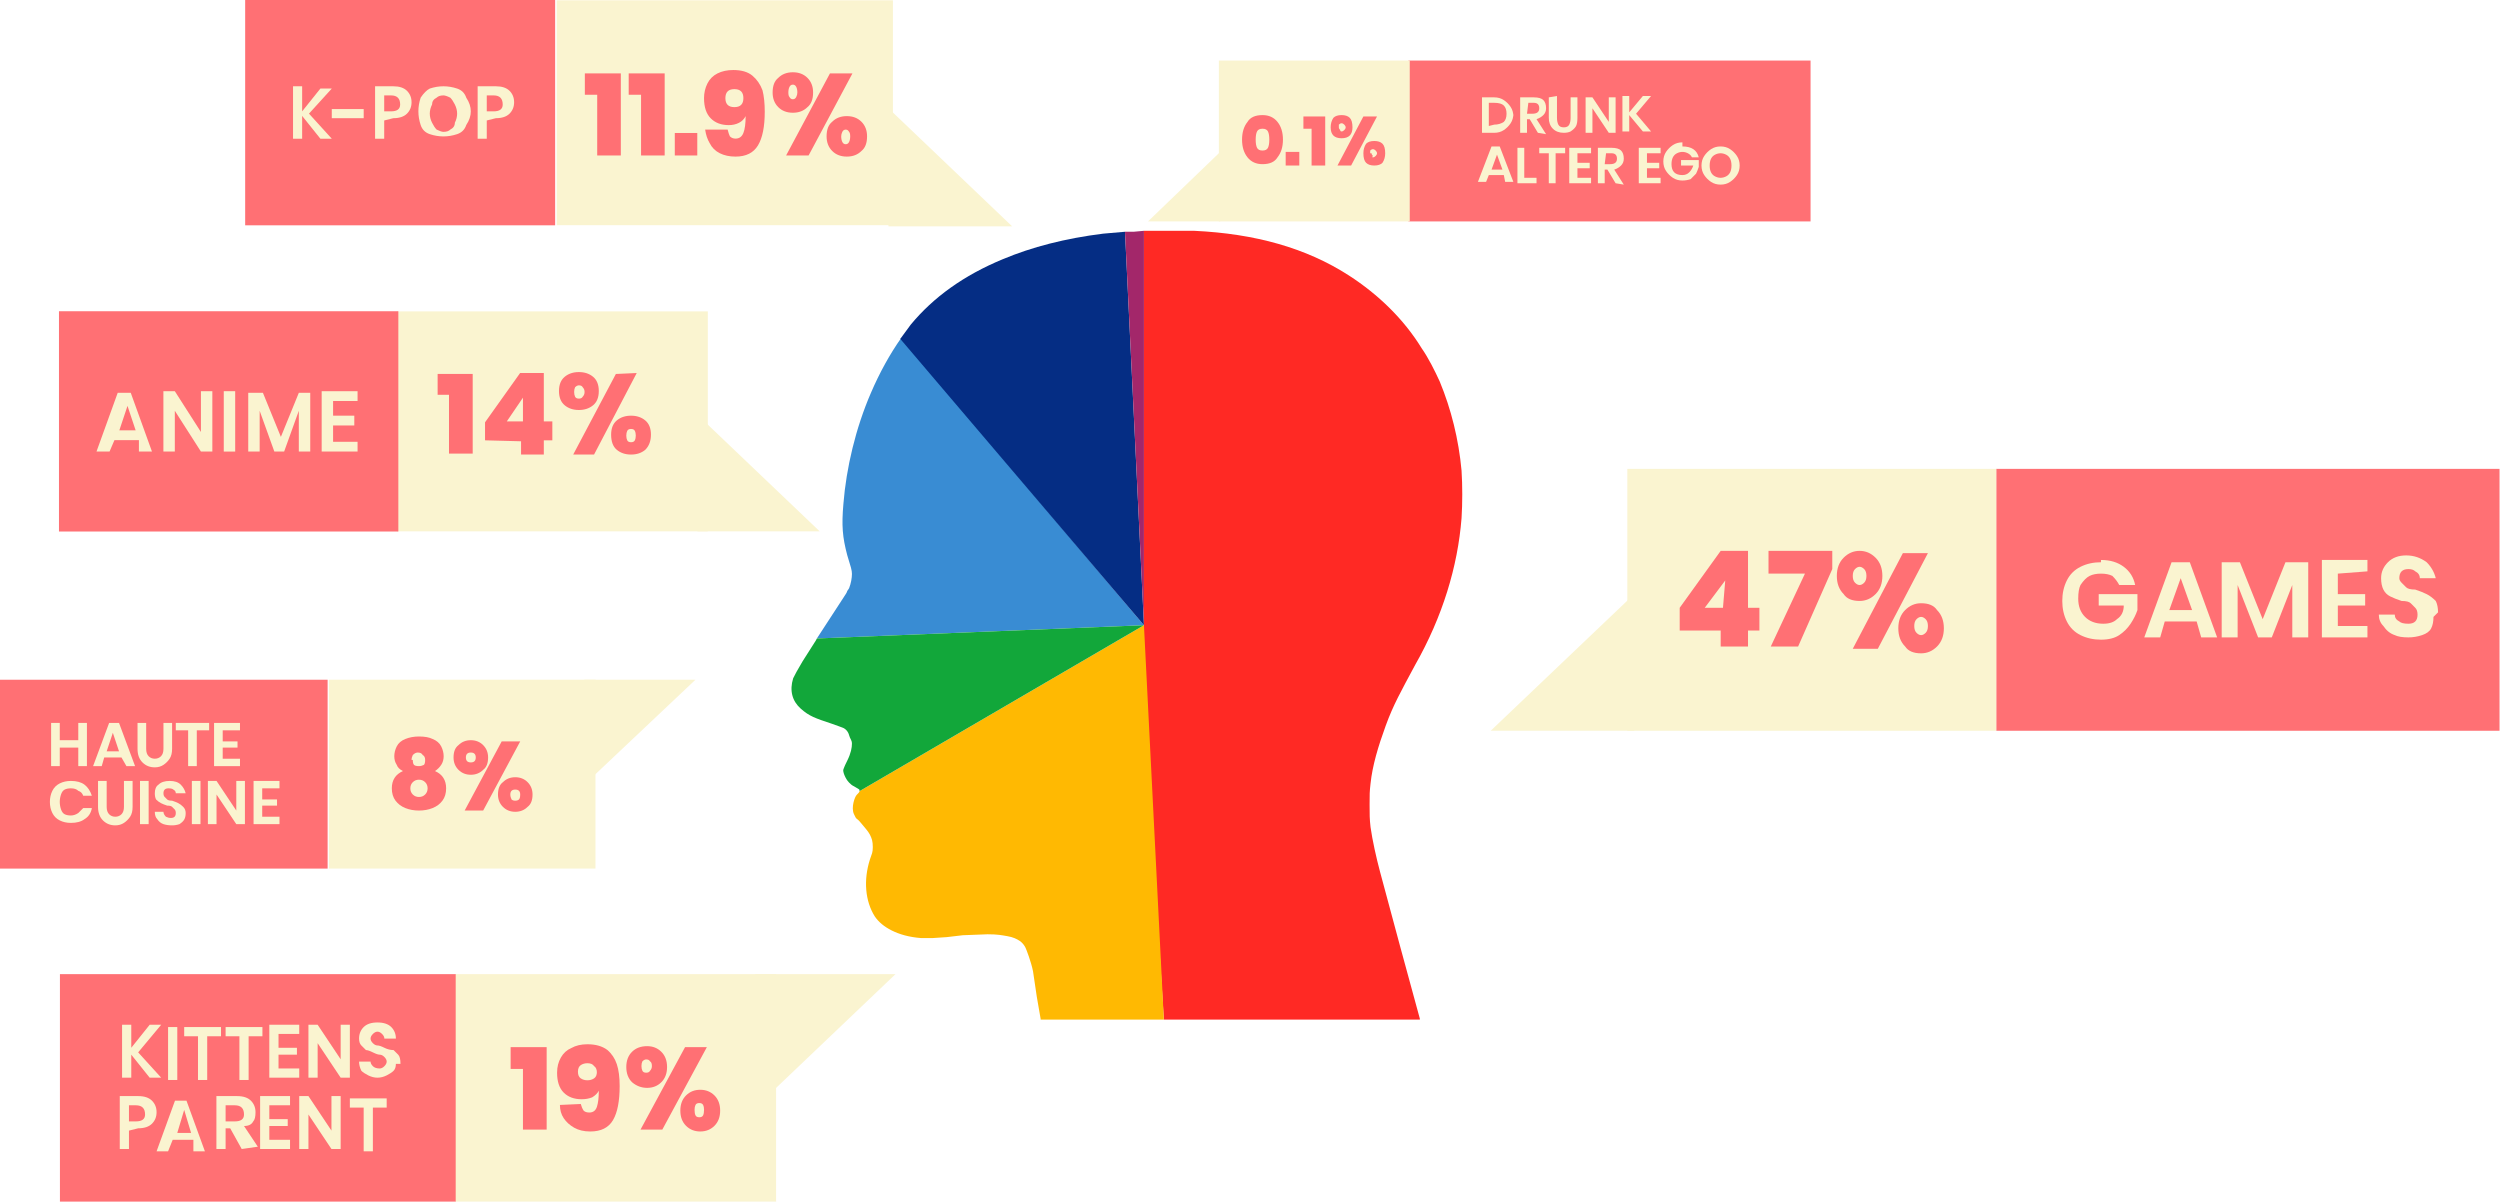 <svg xmlns="http://www.w3.org/2000/svg" xmlns:xlink="http://www.w3.org/1999/xlink" width="1253.178" height="602.336" viewBox="0 0 331.57 159.368"><style><![CDATA[.B{fill:#faf4d0}.C{fill:#ff7074}]]></style><g transform="matrix(125.742 0 0 -125.742 78.789 145.414)"><path d="M.633.913L.58.913V.419L.601.081.672.081h.199L.871.082.85.159.829.237c-.004.015-.008.033-.01.047C.818.293.818.297.818.308S.818.321.819.33c.002.019.008.039.016.061s.016.036.031.064C.895.506.911.559.915.61.916.626.916.644.915.66.912.693.904.725.892.754.887.765.88.779.873.789.854.82.827.846.796.866.751.895.697.91.633.913z" fill="#ff2924"/><path d="M.324.8C.312.783.301.763.292.742.276.705.266.663.263.625.261.602.262.59.267.571.271.558.272.555.272.551S.271.541.269.536L.267.533C.267.532.265.529.263.526L.235.483.58.497z" opacity=".776" fill="#016bc6"/><path d="M.58.497L.28.322C.28.321.279.32.277.318S.271.305.274.298.277.294.281.289.289.28.291.276.294.269.294.263.293.256.291.25C.284.228.286.206.296.19.3.184.306.179.314.175s.018-.007.031-.008C.346.167.351.167.357.167l.015.001.017.002.026.001C.426.171.43.17.436.169s.01-.003.013-.005.005-.005.006-.007.006-.015.008-.025L.467.105.471.082.471.081h.13z" fill="#ffb902"/><path d="M.56.912L.537.91C.497.905.462.896.431.883.39.866.358.843.334.814L.323.799.58.497z" fill="#052d84"/><path d="M.58.913L.569.912.56.912.58.497v.416z" fill="#a3276a"/><g transform="matrix(2.402 0 0 2.402 -1.365 -.897)"><path d="M1.184.649h.221v-.115h-.221z" class="C"/><g class="B"><path d="M1.022.649h.162v-.115h-.162v.057z"/><path d="M.962.534l.063.06v-.06z"/></g><g class="C"><path d="M1.045.578v.01L1.063.613h.012v-.025h.005V.578h-.005v-.007h-.012v.007zM1.065.6L1.056.588h.008z"/><path d="M1.112.605l-.015-.034h-.012l.015.032h-.016v.01h.028z"/><path d="M1.124.613q.004 0 .007-.003.003-.003.003-.008 0-.005-.003-.008-.003-.003-.007-.003-.005 0-.007.003-.003.003-.003.008 0 .005.003.008.003.003.007.003zm.03-.001l-.022-.042h-.011l.022.042zm-.033-.01q0-.002.001-.003.001-.001.002-.001.001 0 .002.001.001.001.001.003 0 .002-.001.003-.001.001-.002.001-.001 0-.002-.001-.001-.001-.001-.003zm.03-.012q.005 0 .007-.003.003-.003.003-.008 0-.005-.003-.008-.003-.003-.007-.003-.005 0-.007.003-.003.003-.003.008 0 .005.003.008.003.003.007.003zm-.003-.01q0-.002.001-.003.001-.001.002-.001.001 0 .002.001.001.001.001.003 0 .002-.001.003-.001.001-.002.001-.001 0-.002-.001-.001-.001-.001-.003z"/></g><g class="B"><path d="M1.23.609q.006 0 .01-.003.004-.003.005-.008h-.007q-.001.002-.003.004-.002.001-.005.001-.003 0-.005-.001-.002-.001-.004-.004-.001-.002-.001-.006 0-.005.003-.008.003-.003.008-.003.004 0 .006.002.003.002.003.006h-.011v.005h.017v-.007q-.001-.003-.003-.006-.002-.003-.005-.005-.003-.002-.008-.002-.005 0-.009.002-.004.002-.006.006-.002.004-.002.009 0 .005.002.009.002.004.006.006.004.002.009.002z"/><path d="M1.272.582h-.014l-.002-.007h-.007l.012.033h.008l.012-.033h-.007zm-.002.005l-.005.014-.005-.014z"/><path d="M1.321.608V.575h-.007v.023l-.009-.023h-.006l-.009.023V.575h-.007v.033h.008l.01-.025.01.025z"/><path d="M1.334.603v-.009h.012v-.005h-.012v-.009h.013v-.005h-.02v.034h.02v-.005z"/><path d="M1.376.584q0-.003-.001-.005-.001-.002-.004-.003-.003-.001-.006-.001-.004 0-.006.001-.003.001-.005.004-.002.002-.002.005h.007q0-.002.002-.003.001-.001.004-.001.002 0 .003.001.001.001.001.003 0 .002-.001.003-.001.001-.002.002-.001.001-.004.001-.003.001-.005.002-.002.001-.003.003-.001.002-.001.005 0 .004.003.007.003.003.008.003.005 0 .009-.003.003-.003.004-.007h-.007q-0.0.002-.002.003-.001.001-.003.001-.002 0-.003-.001-.001-.001-.001-.003 0-.001.001-.002.001-.001.002-.002.001-.001.004-.001.003-.001.005-.002.002-.001.004-.003.001-.002.001-.005z"/></g></g><g class="B"><path d="M.318.129L.17-.012v.141z"/><path d="M.192.129h-.339v-.24H.192v.12z"/></g><g class="C"><path d="M-.088.029v.023h.038v-.087h-.025v.064zm.074-.037q.001-.004.003-.007.002-.002.006-.002.006 0 .008.006.002.006.002.017-.002-.004-.007-.007-.005-.002-.011-.002-.012 0-.019.007-.007.007-.007.021 0 .009.004.016.004.007.011.01.007.004.017.004.013 0 .021-.006.007-.006.01-.015.003-.009.003-.023 0-.024-.007-.036-.007-.012-.024-.012-.01 0-.017.004-.007.004-.011.01-.004.006-.004.014zm.017.033q0 .005-.003.007-.002.003-.007.003-.004 0-.007-.002-.003-.002-.003-.007 0-.005.003-.007.003-.002.007-.002.004 0 .007.002.003.002.003.007z"/><path d="M.056.053q.009 0 .015-.006.006-.006.006-.016 0-.01-.006-.016-.006-.006-.015-.006-.009 0-.016.006-.006.006-.006.016 0 .01.006.016.006.006.016.006zm.063-.001l-.047-.087h-.023l.047.087zm-.069-.02q0-.003.001-.005.001-.002.004-.002.003 0 .004.002.002.002.002.005 0 .004-.002.005-.001.002-.004.002-.002 0-.004-.002-.001-.002-.001-.005zm.062-.025q.009 0 .015-.006.006-.006.006-.016 0-.01-.006-.016-.006-.006-.015-.006-.009 0-.015.006-.006.006-.006.016 0 .01.006.016.006.006.015.006zm-.006-.021q0-.004.001-.006.001-.002.004-.002.003 0 .004.002.001.002.001.006 0 .003-.001.005-.001.002-.004.002-.003 0-.004-.002-.001-.002-.001-.005z"/></g><g transform="matrix(2.427 0 0 2.427 -3.352 -.371)"><path d="M1.149.206h.172v-.099H1.149z" class="C"/><g class="B"><path d="M1.183.172l.01-.011h-.005l-.008.01v-.01h-.004v.023h.004v-.01l.008.01h.005z"/><path d="M1.2.183v-.023h-.004v.023z"/><use xlink:href="#B"/><use xlink:href="#B" x="0.018"/><path d="M1.244.18v-.006h.008v-.003h-.008v-.006h.009v-.004h-.013v.023h.013v-.004z"/><path d="M1.275.161h-.004l-.01.015V.161h-.004v.023h.004l.01-.015v.015h.004z"/><path d="M1.295.167q0-.002-.001-.003-.001-.001-.003-.002-.002-.001-.004-.001-.002 0-.004.001-.002.001-.003.002-.001.002-.001.004h.005q0-.001.001-.002.001-.001.003-.001.001 0 .002.001.001.001.001.002 0 .001-.001.002-.001.001-.002.001-.001 0-.003.001-.002.001-.003.001-.001.001-.002.002-.001.001-.001.003 0 .003.002.005.002.002.006.002.004 0 .006-.002.002-.002.002-.005h-.005q-0.0.001-.001.002-.001.001-.002.001-.001 0-.002-.001-.001-.001-.001-.002 0-.001.001-.002.001-.001.002-.001.001-0.0.003-.001.002-.001.004-.001.001-.001.002-.002.001-.001.001-.004zM1.179.138v-.008h-.004v.023h.008q.004 0 .006-.002.002-.002.002-.005 0-.003-.002-.005-.002-.002-.006-.002zm.003.004q.004 0 .004.003 0 .002-.001.003-.001.001-.003.001h-.003v-.007z"/><path d="M1.207.134h-.009l-.002-.005h-.005l.008.022h.005l.008-.022h-.005zm-.001.003l-.003.01-.003-.01z"/><path d="M1.228.13l-.005.009h-.002v-.009h-.004v.023h.009q.004 0 .006-.002.002-.002.002-.005 0-.003-.001-.004-.001-.002-.004-.002l.006-.009zm-.007.012h.004q.004 0 .004.003 0 .002-.001.003-.001.001-.003.001h-.004z"/><path d="M1.24.149v-.006h.008v-.003h-.008v-.006h.009v-.004h-.013v.023h.013v-.004z"/><path d="M1.271.13h-.004l-.01.015v-.015h-.004v.023h.004l.01-.015v.015h.004z"/><use xlink:href="#B" x="0.072" y="-0.031"/></g></g><g transform="matrix(1.302 0 0 1.302 -1.57 -.287)"><g class="B"><path d="M1.288.558L1.198.473V.558z"/><path d="M1.207.558H.991V.405H1.207v.077z"/></g><g class="C"><path d="M1.044.496q0 .004.002.008.002.004.007.006.005.002.011.002.007 0 .011-.002.005-.002.007-.006.002-.004.002-.008 0-.004-.002-.007-.002-.003-.005-.005.009-.004.009-.014 0-.006-.003-.01-.003-.004-.008-.006-.005-.002-.011-.002-.006 0-.011.002-.005.002-.008.006-.003.004-.003.01 0 .01.009.014-.004.002-.005.005-.002.003-.002.007zm.015-.003q0-.003.001-.004.001-.001.004-.001.002 0 .004.001.001.001.001.004 0 .003-.002.004-.001.002-.004.002-.002 0-.004-.002-.001-.002-.001-.004zm-.002-.023q0-.003.002-.005.002-.002.005-.002.003 0 .005.002.002.002.002.005 0 .003-.002.005-.002.002-.005.002-.003 0-.005-.002-.002-.002-.002-.005z"/><path d="M1.106.509q.006 0 .01-.004.004-.004.004-.01 0-.007-.004-.01-.004-.004-.01-.004-.006 0-.01.004-.004.004-.004.01 0 .007.004.01.004.004.01.004zm.04-.001l-.03-.056h-.015l.03.056zm-.044-.013q0-.002.001-.003.001-.001.003-.001.002 0 .003.001.001.001.001.003 0 .002-.001.003-.001.001-.003.001-.002 0-.003-.001-.001-.001-.001-.003zm.04-.016q.006 0 .01-.004.004-.004.004-.01 0-.007-.004-.01-.004-.004-.01-.004-.006 0-.01.004-.004.004-.004.01 0 .007.004.01.004.004.01.004zm-.004-.014q0-.002.001-.004.001-.001.003-.001.002 0 .003.001.001.001.001.004 0 .002-.001.003-.001.001-.003.001-.002 0-.003-.001-.001-.001-.001-.003zM.724.558h.266V.405H.724z"/></g><g class="B"><path d="M.795.523v-.035h-.007v.015h-.015v-.015h-.007v.035h.007v-.014h.015v.014z"/><path d="M.823.495h-.014l-.002-.007h-.007l.013.035h.008l.013-.035h-.007zm-.002.005l-.005.015-.005-.015z"/><path d="M.843.523v-.021q0-.004.002-.006.002-.002.005-.002.003 0 .005.002.002.002.002.006v.021h.007v-.021q0-.005-.002-.008-.002-.003-.005-.005-.003-.002-.007-.002-.006 0-.01.004-.004.004-.004.011v.021z"/><path d="M.894.523v-.006h-.01v-.029h-.007v.029h-.01v.006z"/><path d="M.905.517v-.009h.012v-.005h-.012v-.009h.014v-.006h-.021v.035h.021v-.006zm-.123-.041q.007 0 .011-.003.004-.003.006-.009h-.007q-.001.003-.004.004-.002.002-.006.002-.003 0-.005-.001-.002-.001-.003-.004-.001-.003-.001-.006 0-.003.001-.006.001-.003.003-.004.002-.001.005-.001.003 0 .006.002.002.002.004.004h.007q-.001-.006-.006-.009-.004-.003-.011-.003-.005 0-.009.002-.004.002-.006.006-.002.004-.002.009 0 .005.002.009.002.004.006.006.004.002.009.002z"/><path d="M.811.476v-.021q0-.004.002-.006.002-.002.005-.002.003 0 .005.002.002.002.002.006v.021h.007v-.021q0-.005-.002-.008-.002-.003-.005-.005-.003-.002-.007-.002-.006 0-.01.004-.004.004-.004.011v.021z"/><path d="M.845.476V.441h-.007v.035z"/><path d="M.875.45q0-.003-.001-.005-.001-.002-.004-.004-.003-.001-.006-.001-.004 0-.007.001-.003.001-.005.004-.002.002-.002.006h.007q0-.002.002-.004.002-.001.004-.001.002 0 .003.001.001.001.001.003 0 .002-.001.003-.001.001-.002.002-.001.001-.004.001-.003.001-.005.002-.002.001-.004.003-.001.002-.001.005 0 .005.003.007.003.003.009.003.006 0 .009-.003.003-.003.004-.007h-.008q-0.0.002-.002.003-.001.001-.004.001-.002 0-.003-.001-.001-.001-.001-.003 0-.002.001-.003.001-.001.002-.002.001-.001.004-.001.003-.001.005-.002.002-.001.004-.003.002-.002.002-.005z"/><path d="M.887.476V.441h-.007v.035z"/><path d="M.923.441h-.007l-.016.024v-.024h-.007v.035h.007l.016-.024v.024h.007z"/><path d="M.937.47v-.009h.012v-.005h-.012v-.009h.014v-.006h-.021v.035h.021v-.006z"/></g></g><g class="B"><path d="M.238.596l-.129.123v-.123z"/><path d="M.12.828H-.208V.596h.328V.712z"/></g><path d="M-.165.74v.022h.037v-.084h-.025v.062zM-.115.692V.711l.037.052h.025V.712h.009V.692h-.009V.677h-.024v.014zm.04.045L-.092.712h.017zm.059.027q.009 0 .015-.005.006-.005.006-.015 0-.01-.006-.015-.006-.005-.015-.005-.009 0-.015.005-.006.005-.006.015 0 .01.006.015.006.005.015.005zm.061-.001L0.0.677h-.022l.045.085zm-.066-.02q0-.003.001-.005.001-.002.004-.002.003 0 .004.002.002.002.002.005 0 .003-.002.005-.001.002-.004.002-.002 0-.004-.002-.001-.002-.001-.005zm.06-.025q.009 0 .015-.005.006-.005.006-.015 0-.01-.006-.016-.006-.005-.015-.005-.009 0-.015.005-.006.005-.006.016 0 .01.006.015.006.005.015.005zm-.005-.021q0-.003.001-.005.001-.002.004-.002.003 0 .004.002.001.002.001.005 0 .003-.001.005-.001.002-.004.002-.003 0-.004-.002-.001-.002-.001-.005z" class="C"/><g transform="matrix(1.721 0 0 1.721 -2.294 .348)"><path d="M1.005.279h.208V.144h-.208z" class="C"/><g class="B"><path d="M1.054.2h-.015l-.003-.007h-.008l.013.036h.008l.013-.036h-.008zm-.002.006l-.005.015-.005-.015z"/><path d="M1.099.193h-.007l-.016.025V.193h-.007v.037h.007l.016-.025v.025h.007z"/><path d="M1.113.23v-.037h-.007v.037z"/><path d="M1.159.229v-.036h-.007v.025l-.009-.025h-.006l-.009.025v-.025h-.007v.036h.009l.011-.027.011.027z"/><path d="M1.173.224v-.009h.013v-.006h-.013v-.01h.015v-.006h-.022v.037h.022v-.006z"/></g></g><g transform="matrix(1.186 0 0 1.186 -1.325 -.324)"><g class="B"><path d="M1.489 1.047l-.11.105v-.105z"/><path d="M1.383 1.248h-.299v-.2h.299v.1z"/></g><g class="C"><path d="M1.109 1.164v.019h.032v-.073h-.021v.054z"/><path d="M1.148 1.164v.019h.032v-.073h-.021v.054z"/><path d="M1.209 1.13V1.11h-.02v.02z"/><path d="M1.236 1.133q.001-.004.002-.006.002-.002.005-.002.005 0 .007.005.002.005.002.015-.002-.004-.006-.006-.004-.002-.009-.002-.01 0-.016.006-.006.006-.006.018 0 .007.003.013.003.006.009.009.006.003.014.003.011 0 .017-.005.006-.005.009-.013.002-.008.002-.019 0-.02-.006-.03-.006-.01-.02-.01-.008 0-.014.003-.006.003-.009.009-.003.005-.004.012zm.014.028q0 .004-.002.006-.002.002-.006.002-.004 0-.006-.002-.002-.002-.002-.006 0-.004.002-.006.002-.002.006-.002.004 0 .006.002.002.002.002.006z"/><path d="M1.294 1.184q.008 0 .013-.005.005-.005.005-.013 0-.009-.005-.013-.005-.005-.013-.005-.008 0-.013.005-.005.005-.005.013 0 .009.005.013.005.005.013.005zm.053-.001l-.039-.073H1.288l.039.073zm-.057-.017q0-.003.001-.004.001-.002.003-.002.002 0 .003.002.001.002.001.004 0 .003-.001.005-.001.002-.003.002-.002 0-.003-.002-.001-.002-.001-.005zm.052-.021q.008 0 .013-.005.005-.005.005-.013 0-.009-.005-.013-.005-.005-.013-.005-.008 0-.013.005-.005.005-.005.013 0 .009.005.013.005.005.013.005zm-.005-.018q0-.003.001-.005.001-.002.003-.002.002 0 .003.002.001.002.001.005 0 .003-.001.004-.001.002-.003.002-.002 0-.003-.002-.001-.002-.001-.004z"/></g><g transform="matrix(2.027 0 0 2.027 -1.514 .756)"><path d="M1.145.243h.136v-.099H1.145z" class="C"/><g class="B"><path d="M1.173.193l.01-.011h-.005l-.008.01V.182h-.004v.023h.004V.194l.008.01h.005z"/><path d="M1.197.195V.191h-.014v.004z"/><path d="M1.206.19v-.008h-.004v.023h.008q.004 0 .006-.002.002-.002.002-.005 0-.003-.002-.005-.002-.002-.006-.002zm.003.004q.004 0 .004.003 0 .002-.001.003-.001.001-.003.001h-.003v-.007z"/><path d="M1.232.205q.003 0 .006-.001.003-.001.004-.004.002-.003.002-.006 0-.003-.002-.006-.001-.003-.004-.004-.003-.001-.006-.001-.003 0-.006.001-.003.001-.004.004-.001.003-.001.006 0 .003.001.006.002.003.004.004.003.001.006.001zm0-.004q-.002 0-.003-.001-.002-.001-.002-.003-.001-.002-.001-.004 0-.002.001-.004.001-.002.002-.003.002-.001.003-.001.002 0 .003.001.002.001.002.003.001.002.001.004 0 .002-.001.004-.001.002-.002.003-.002.001-.003.001z"/><path d="M1.251.19v-.008h-.004v.023h.008q.004 0 .006-.002.002-.002.002-.005 0-.003-.002-.005-.002-.002-.006-.002zm.003.004q.004 0 .004.003 0 .002-.001.003-.001.001-.003.001h-.003v-.007z"/></g></g></g><g transform="matrix(1.438 0 0 1.438 -.326 -.39)"><path d="M.824 1.031H1.119V.913H.824z" class="C"/><g class="B"><path d="M.685 1.031h.14V.913h-.14v.059z"/><path d="M.633.913l.053.051v-.051z"/></g><g class="C"><path d="M.702.973q0-.008.004-.013.004-.005.011-.005.008 0 .011.005.004.005.004.013 0 .008-.004.013-.004.005-.011.005-.008 0-.011-.005-.004-.005-.004-.013zm.02 0q0-.004-.001-.006-.001-.002-.004-.002-.003 0-.004.002-.001.002-.001.006 0 .004.001.006.001.002.004.002.003 0 .004-.002.001-.002.001-.006z"/><path d="M.744.964v-.01H.734v.01z"/><path d="M.747.981v.009h.016v-.036h-.01v.027z"/><path d="M.775.991q.004 0 .006-.002.002-.002.002-.007 0-.004-.002-.006-.002-.002-.006-.002-.004 0-.006.002-.002.002-.002.006 0 .004.002.007.002.002.006.002zM.801.99L.782.954H.772l.019.036zm-.028-.008q0-.001.001-.002Q.774.979.775.979q.001 0 .002.001.001.001.001.002 0 .001-.001.002-.001.001-.002.001-.001 0-.002-.001Q.773.983.773.982zm.026-.01q.004 0 .006-.002.002-.002.002-.007 0-.004-.002-.007-.002-.002-.006-.002-.004 0-.006.002-.002.002-.002.007 0 .004.002.007.002.002.006.002zm-.002-.009q0-.001.001-.002Q.797.96.798.96q.001 0 .002.001.001.001.001.002 0 .001-.001.002-.001.001-.002.001-.001 0-.002-.001Q.796.964.796.963z"/></g><g class="B"><path d="M.901.992q0-.004-.002-.007-.002-.003-.005-.005-.003-.002-.007-.002h-.009v.026h.009q.004 0 .007-.002.003-.002.005-.005.002-.003.002-.007zm-.014-.008q.004 0 .007.002.002.002.002.006 0 .004-.002.006-.002.002-.007.002h-.004v-.017z"/><use xlink:href="#C"/><path d="M.933 1.005V.989q0-.003.001-.005.001-.002.004-.002.003 0 .004.002.001.002.001.005v.015h.005V.989q0-.004-.001-.006-.001-.002-.004-.004-.002-.001-.005-.001-.005 0-.008.003-.003.003-.003.008v.015z"/><path d="M.976.978h-.005l-.012.018v-.018h-.005v.026h.005l.012-.018v.018h.005z"/><path d="M.991.992l.011-.013h-.006l-.01.012v-.012h-.005v.026h.005v-.012l.01.012h.006zm-.097-.045h-.011l-.002-.005h-.006l.01.026h.006l.01-.026h-.006zm-.001.004l-.004.011-.004-.011z"/><path d="M.909.945h.009V.941h-.014v.026h.005z"/><path d="M.939.967v-.004h-.007v-.022h-.005v.022h-.007v.004z"/><use xlink:href="#D"/><use xlink:href="#C" x="0.057" y="-0.037"/><use xlink:href="#D" x="0.051"/><path d="M1.025.968q.005 0 .008-.002.003-.002.004-.006h-.005q-.001.002-.003.003-.002.001-.004.001-.002 0-.004-.001-.002-.001-.003-.003-.001-.002-.001-.005 0-.004.002-.006.002-.002.006-.002.003 0 .005.002.002.002.003.005h-.009v.004h.013v-.005q-.001-.003-.002-.005-.002-.002-.004-.004-.003-.001-.006-.001-.004 0-.007.002-.003.002-.005.005-.002.003-.002.007 0 .004.002.007.002.003.005.005.003.002.007.002z"/><path d="M1.053.968q.004 0 .007-.002.003-.002.005-.005.002-.003.002-.007 0-.004-.002-.007-.002-.003-.005-.005-.003-.002-.007-.002-.004 0-.007.002-.003.002-.005.005-.002.003-.002.007 0 .004.002.007.002.003.005.005.003.002.007.002zm0-.005q-.002 0-.004-.001-.002-.001-.003-.003-.001-.002-.001-.005 0-.003.001-.005.001-.002.003-.003.002-.001.004-.001.002 0 .004.001.002.001.003.003.001.002.001.005 0 .003-.001.005-.001.002-.003.003-.002.001-.004.001z"/></g></g><path d="M.58.497L.235.483.234.481.22.459C.214.449.212.445.21.441.206.428.209.417.218.409S.233.399.251.393C.257.391.259.39.262.389S.268.385.269.381.272.376.272.372.271.362.267.354.264.347.263.345.265.335.269.331.273.328.276.326.28.324.28.323.28.322.28.322z" fill="#12a73a"/></g><defs ><path id="B" d="M1.219.183v-.004h-.006v-.019h-.004v.019h-.006v.004z"/><path id="C" d="M.919.978l-.006.01h-.002v-.01h-.005v.026h.01q.005 0 .007-.002.002-.002.002-.006 0-.003-.002-.005-.002-.002-.005-.003l.007-.011zm-.008.014h.004q.005 0 .005.004 0 .002-.001.003-.001.001-.003.001h-.004z"/><path id="D" d="M.948.963v-.007h.009v-.004h-.009v-.007h.01v-.004h-.016v.026h.016v-.004z"/></defs></svg>